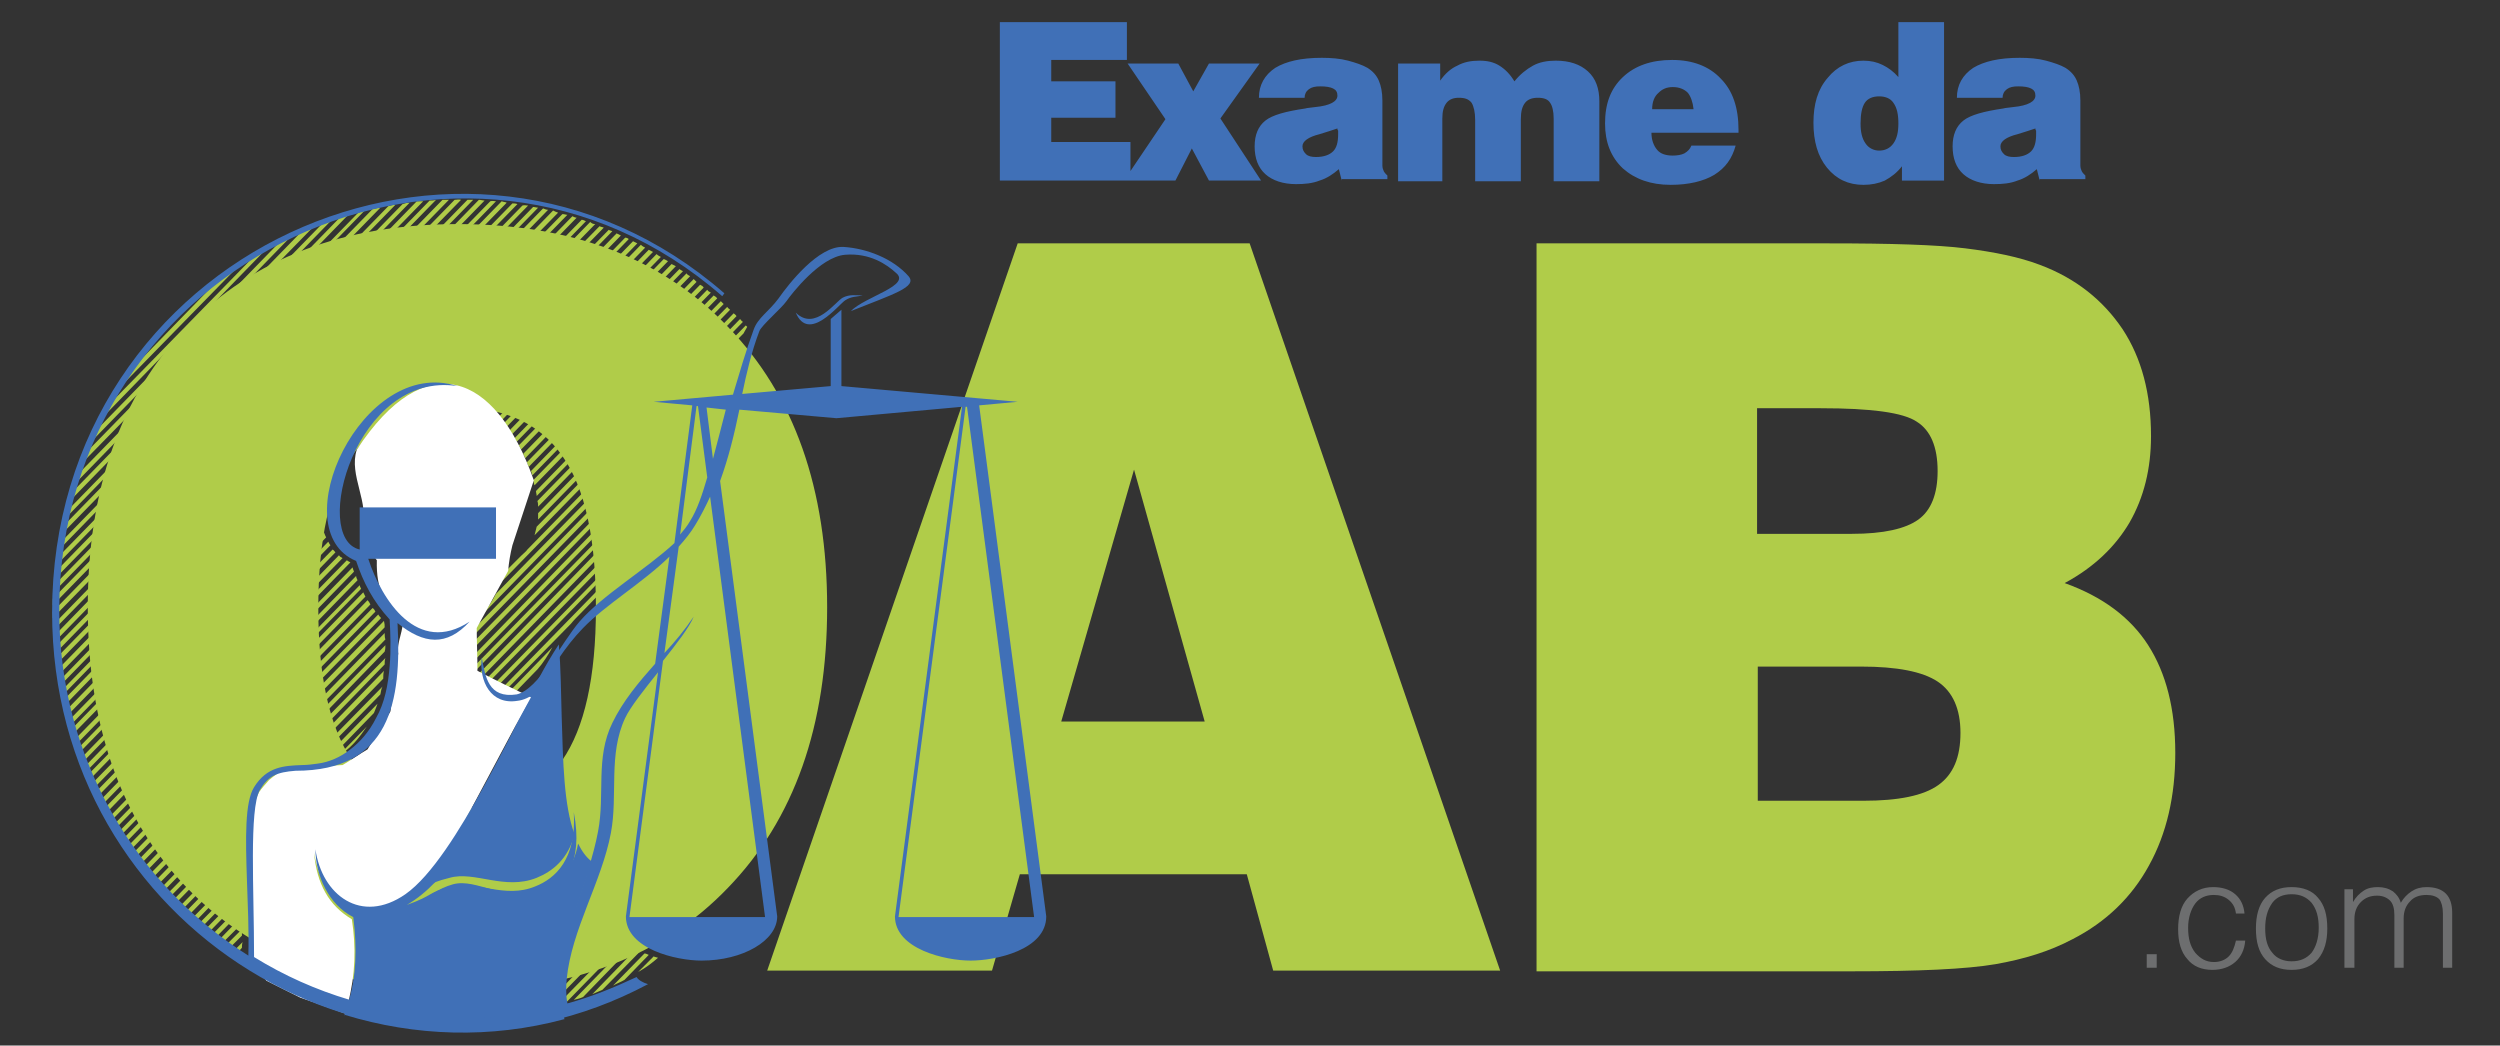 <svg version="1.2" baseProfile="tiny" xmlns="http://www.w3.org/2000/svg" viewBox="0 0 350.3 146.5"><rect x="0" y="0" width="350.3" height="146.5" fill="#333333" stroke="none"/><path fill-rule="evenodd" fill="#B0CC49" d="M27.4 41.7l-7.2 7.4c2.1-2.7 4.5-5.2 7.2-7.4m21.2 90.1l-3.4 3.5c0-.3 0-.6.1-.9l3.3-3.4c-.1.2 0 .5 0 .8zm0 1.7l-3.6 3.7c0-.3 0-.6.1-.9l3.5-3.6v.8zm0 1.8l-3.7 3.8c0-.3.1-.6.1-1l3.7-3.7c-.1.3-.1.6-.1.9zm-.2 1.9l-2.6 2.7c-.2-.1-.4-.1-.6-.2l3.3-3.4c0 .2 0 .6-.1.9zm42.2-41.6l-3.4 3.5c.8-1.1 1.8-2.5 2.9-3.9l.6-.6-.1 1zm-42.5 43.7l-1 1c-.2-.1-.4-.1-.6-.2l1.8-1.9c-.1.4-.1.7-.2 1.1zm42.3-41.6l-4.8 5c.1-.5.3-.9.5-1.4l4.5-4.6-.2 1zm-42.6 42.8zm42.3-40.8l-5.1 5.2c.1-.4.1-.7.2-1.1l5-5.1-.1 1zm-.3 2l-5 5.2c0-.3 0-.6.1-1l5.1-5.2-.2 1zm-.2 2l-4.9 5v-.9l5-5.1-.1 1zm-.3 2l-4.6 4.7v-.9l4.7-4.9-.1 1.1zm-.3 2.1l-4.4 4.5v-.9l4.5-4.6-.1 1zm-.2 2l-4.2 4.3v-.9l4.3-4.4-.1 1zm-.3 2l-4.1 4.2c0-.3.1-.7.1-1l4.1-4.2-.1 1zm-.3 2l-4.2 4.4c.1-.4.2-.7.2-1.1l4.1-4.3-.1 1zm-.2 2l-4.7 4.8c.1-.4.3-.8.4-1.3l4.4-4.5-.1 1zm-.3 2.1l-5.3 5.4c.2-.5.3-.9.5-1.4l4.9-5.1-.1 1.1zm-.3 2l-6.1 6.3c.2-.5.4-1 .5-1.4l5.7-5.8-.1.9zm-.2 2l-6.9 7.1c.2-.5.4-.9.5-1.4l6.5-6.7-.1 1zm-.3 2l-7.6 7.8c.1-.4.3-.9.4-1.3l7.3-7.5-.1 1zm-.3 2l-8 8.2.3-1.2 7.8-8-.1 1zm-.2 2.1l-8.2 8.4c.1-.4.1-.7.2-1.1l8.1-8.3-.1 1zm0 1.7l-8.4 8.6c0-.3 0-.6.1-.9v-.1l8.2-8.4c0 .3 0 .5.1.8zm.5 1.2L78 140v-.8l8.6-8.9.3.6zm.8 1l-8.5 8.7c-.4.1-.7.2-1.1.3v-.1l9.2-9.4c.1.2.2.3.4.5zm.9.7l-6.9 7.1c-.4.2-.9.3-1.3.4l7.7-7.9c.2.2.3.3.5.4zm1.1.7l-5.3 5.4c-.5.2-.9.4-1.4.6l6.1-6.3.6.3zm1.2.5l-3.4 3.5c-.5.3-1.1.5-1.6.8l4.4-4.5c.2 0 .4.1.6.2zm1.3.4c-.8.7-1.7 1.4-2.8 2l2.2-2.2c.1.1.3.1.6.2zM74 28.8L8.3 96.2c0-.2-.1-.5-.1-.7l65-66.7c.3-.1.5 0 .8 0zm1.4.3L8.6 97.6c0-.2-.1-.5-.1-.7L74.7 29c.2 0 .5.1.7.1zm1.4.3L8.9 99c-.1-.2-.1-.5-.2-.7l67.4-69.1c.2.1.5.2.7.2zm1.4.4L9.3 100.4c-.1-.2-.1-.5-.2-.7l68.4-70.2c.2.1.4.2.7.3zm1.3.3l-24.4 25c-.8.4-1.6.9-2.3 1.5l26-26.6c.3 0 .5.1.7.1zM47.7 62.8l-38 39c-.1-.2-.1-.5-.2-.7l40-41c-.7.9-1.3 1.8-1.8 2.7zm33.1-32.3l-23 23.6c-.4.1-.8.2-1.2.4l23.6-24.2c.2.1.4.2.6.2zM46.2 66.1l-36.2 37c-.1-.2-.1-.4-.2-.7l36.9-37.9c-.1.6-.3 1.1-.5 1.6zM82.1 31L59.8 53.9c-.3 0-.6 0-.9.1l22.6-23.2c.2 0 .4.1.6.2zM45.5 68.6l-35 35.9c-.1-.2-.1-.4-.2-.7l35.5-36.4c-.2.4-.3.8-.3 1.2zm37.9-37.2l-22 22.5c-.2 0-.4 0-.6-.1h-.2l22.1-22.7c.2.2.4.3.7.3zM45.1 70.6l-34.2 35.1c-.1-.2-.2-.4-.2-.6l34.6-35.5c-.1.4-.1.7-.2 1zm39.5-38.7L62.9 54.2c-.2-.1-.5-.1-.7-.2L84 31.7c.2.1.4.1.6.2zM45.1 72.4L11.4 107c-.1-.2-.2-.4-.2-.6l33.9-34.8v.8zm40.7-40L64.2 54.6c-.2-.1-.4-.2-.6-.2l21.7-22.2c.1.1.3.1.5.2zM45.3 74l-33.4 34.3-.3-.6 33.5-34.4c.1.2.2.4.2.7zM87 33L65.4 55.1c-.2-.1-.4-.1-.6-.2l21.6-22.2.6.3zM45.7 75.3l-33.3 34.1-.3-.6 33.3-34.2c.1.3.2.5.3.7zm42.4-41.8L66.5 55.8c-.2-.1-.4-.2-.5-.3l21.6-22.2c.2 0 .4.1.5.2zM46.3 76.4L13 110.6l-.3-.6L46 75.9c.1.2.2.4.3.5zm43-42.3L67.5 56.5c-.2-.1-.3-.2-.5-.4l21.7-22.3.6.3zM47 77.4l-33.5 34.4-.3-.6L46.6 77c.2.1.3.3.4.4zm43.4-42.7l-22 22.5c-.2-.1-.3-.3-.5-.4l21.9-22.5c.2.2.4.3.6.4zM48 78.2l-33.8 34.7-.3-.6 33.6-34.5c.1.2.3.3.5.4zm43.5-42.9L69.3 58.1l-.4-.4 22-22.7.6.3zM49.1 78.8L14.8 114l-.3-.6 34.1-34.9c.1.1.3.2.5.3zM92.6 36L70.2 59c-.1-.2-.3-.3-.4-.5L92 35.6c.2.2.4.3.6.4zm-43 44.1l-34.2 35.1c-.1-.2-.2-.4-.3-.5l34.3-35.2c0 .1.1.3.2.6zm44-43.5L70.9 59.9c-.1-.2-.3-.3-.4-.5L93 36.3c.3.1.4.2.6.3zM50.1 81.3l-34 34.9c-.1-.2-.2-.4-.3-.5l34.1-35c0 .2.1.4.2.6zm44.6-44l-23 23.6c-.1-.2-.2-.3-.4-.5L94.1 37l.6.3zM50.6 82.5l-33.9 34.8c-.1-.2-.2-.3-.3-.5l34-34.8c0 .1.1.3.2.5zM95.7 38L72.4 61.9c-.1-.2-.2-.4-.3-.5l23.1-23.7c.1.1.3.2.5.3zM51.2 83.6l-33.8 34.7c-.1-.2-.2-.3-.4-.5L50.9 83l.3.6zm45.5-44.9L73 63l-.3-.6 23.5-24.1c.1.2.3.3.5.4zm-44.8 46l-33.8 34.6c-.1-.2-.2-.3-.4-.5l33.8-34.7c.2.2.3.4.4.6zm45.7-45.2l-24 24.7-.3-.6 23.9-24.5.4.4zm-45 46.2l-33.8 34.6c-.1-.2-.2-.3-.4-.5l33.8-34.6c.2.1.3.3.4.5zm46-45.4L74.1 65.4l-.3-.6 24.3-24.9c.2.1.4.2.5.4zM53.4 86.6l-33.8 34.6c-.1-.2-.3-.3-.4-.5L53 86.1c.1.2.3.4.4.5zM99.6 41l-25 25.6c-.1-.2-.1-.4-.2-.6l24.7-25.4c.1.2.3.3.5.4zM53.9 87.9l-33.5 34.3c-.1-.2-.3-.3-.4-.5L53.8 87c.1.4.1.6.1.9zm46.6-46.1L74.9 68c-.1-.2-.1-.5-.2-.7L100 41.4c.1.1.2.1.3.2l.2.2zM54 89.6l-32.8 33.6c-.1-.2-.3-.3-.4-.5l33.1-34c0 .3 0 .6.1.9zm47.4-47L75.2 69.5c0-.2-.1-.5-.1-.7L101 42.2l.4.4zM53.9 91.3L37.7 108c-1.1.4-2.1 1.2-3 2.6-.2.3-.3.6-.4 1L22 124.1c-.1-.2-.3-.3-.4-.5L54 90.4c0 .3 0 .6-.1.9zm48.4-47.9L75.4 71c0-.3 0-.5-.1-.8L101.9 43c.1.2.3.3.4.4zM53.9 93.1l-14 14.4c-.3 0-.7.1-1 .1L54 92.2c-.1.3-.1.6-.1.9zm-20.1 20.6l-11 11.3-.4-.4L34 112.7c-.1.3-.1.6-.2 1zm69.4-69.4L91.3 56.5l-.9.1 12.4-12.7c.1.1.3.2.4.4zm-12 12.3L75.4 72.8v-.9l14.9-15.3h.9zM53.7 95.1l-12 12.3H40.8l13-13.4c-.1.4-.1.8-.1 1.1zm-20 20.5l-10 10.2-.4-.4 10.5-10.7c-.1.3-.1.6-.1.9zm70.4-70.5L93.2 56.3l-.9.1 11.4-11.7c.1.1.2.3.4.4zM92.7 56.8L74.9 75l.3-1.2 16.7-17.1.8.1zM53.3 97.3l-9.8 10c-.3 0-.6.1-.9.1l11-11.2c-.2.3-.2.7-.3 1.1zm-19.7 20.1l-9.1 9.3-.4-.4 9.5-9.8v.9zm70.6-70.7L95 56.1l-.9.1 10.4-10.6.2.2c-.1.2-.3.5-.4.7l-.1.2zm-9.9 10.2L70.4 81.4l.6-1.5 2.1-2.1c.3-.3.6-.5.8-.8l19.7-20.2.7.1zm-41.9 43l-6.7 6.9c-.4.2-.8.3-1.2.4l8.4-8.6c-.1.3-.3.8-.5 1.3zm-18.8 19.3l-8.2 8.4-.4-.4 8.6-8.8v.8zm69.7-69.8L96.9 56l-.9.1 7.8-8c-.2.4-.4.9-.5 1.3zm-7.6 7.9L67.6 86.1c.7-.9 1.4-1.9 1.9-2.9L95.1 57l.6.1v.2zm-62.1 63.6l-7.3 7.5c-.2-.1-.3-.3-.5-.4l7.7-7.9c.1.2.1.5.1.8zm13.8-15l4-4.1c-1 1.5-2 2.7-3.1 3.5l-.9.6zM102.5 52l-3.7 3.8-.9.1 5-5.2c-.2.5-.3.9-.4 1.3zM97 57.6l-.3.4.1-.8h.2v.4zm-1.6 1.7L66.6 88.8v-.9l28.9-29.6-.1 1zm-61.7 63.3l-6.4 6.6c-.2-.1-.3-.3-.5-.4l6.9-7v.8zm68-68.1l-1.1 1.1-.9.1 2.4-2.4c-.1.4-.3.8-.4 1.2zM99 57.4l-.8.8-.1-.8.1-.1.8.1zm-1.8 1.8l-.8.8.1-1 .6-.6.1.8zm-2.1 2.1L66.6 90.6v-.9l28.7-29.4-.2 1zm-61.4 63l-5.5 5.7c-.2-.1-.3-.3-.5-.4l6-6.1V124.3zm66.8-66.8l-2.1 2.2-.1-.8 1.5-1.5.7.1zm-3.1 3.2L96.2 62l.1-1 1-1.1.1.8zm-2.5 2.6l-28.2 29v-.8L95 62.3l-.1 1zM33.8 126l-4.6 4.7c-.2-.1-.3-.3-.5-.4l5.1-5.2v.9zm66.5-66.5l-1.7 1.8-.1-.8 2.1-2.2-.3 1.2zm-2.7 2.7L95.9 64l.1-1 1.5-1.5.1.7zm-3 3.1L66.7 93.9v-.3-.5l28.1-28.8-.2 1zm-60.8 62.4l-3.7 3.8c-.2-.1-.3-.2-.5-.4l4.2-4.3v.9zm65.9-65.9l-.9.9-.1-.7 1.3-1.3-.3 1.1zm-1.9 2L95.6 66l.1-1 2-2 .1.8zm-3.5 3.6L66.9 95.5c0-.3-.1-.5-.1-.8l27.6-28.4-.1 1.1zm-60.4 62l-2.8 2.8c-.2-.1-.3-.2-.5-.4l3.2-3.3c.1.3.1.6.1.9zm65.2-65.2l-.2-.7.5-.5-.3 1.2zM98 65.3L95.3 68l.1-1 2.4-2.5.2.8zm-3.9 4.1L67.5 96.6c-.1-.2-.2-.3-.3-.5l27-27.7-.1 1zm-60.2 61.7l-1.8 1.8c-.2-.1-.3-.2-.5-.4l2.3-2.3v.9zm64.3-64.2l-3.1 3.2.1-1 2.9-3 .1.8zm-4.4 4.5l-25.3 26c-.2-.1-.4-.2-.5-.3l26-26.6-.2.9zm-59.9 61.4l-.7.8c-.2-.1-.3-.2-.5-.3L34 132c-.1.3-.1.5-.1.8zm63.7-63.5l-2.8 2.8.1-1 3.1-3.2c-.1.5-.3.9-.4 1.4zm-4.1 4.1L81.4 85.9c-.5.5-1 1-1.4 1.5L69.9 97.7c-.3 0-.5 0-.7-.1l24.6-25.2-.3 1zm-59.8 60.5l.2-.2v.4c-.1-.1-.2-.1-.2-.2zm62.6-61.6l-1.8 1.8.1-1 2.4-2.4c-.2.6-.4 1.1-.7 1.6zm-3 3.1L88.9 80c-1.1.8-2.2 1.6-3.2 2.4l7.8-8-.2 1zm-18 18.4L72 97.2c-.3.2-.6.3-1 .4h-.3l6.7-6.9c-.6 1.1-1.3 2.2-2.1 3.1zm-30 32.6zm.8.9l-.8.8v-.9l.4-.4c.1.2.3.3.4.5zm.9.8l-1.7 1.8v-.9l1.2-1.3c.2.1.4.3.5.4zm1.1.7l-2.8 2.9v-.9l2.2-2.3.6.3zM33.6 37.1L15.7 55.4c.5-.9 1.1-1.7 1.7-2.6l13.6-14c.8-.6 1.7-1.2 2.6-1.7zm3.9-2.4l-24 24.7c.3-.6.6-1.3 1-1.9l21.2-21.7c.6-.4 1.2-.7 1.8-1.1zm3.3-1.6L12 62.7c.2-.5.5-1.1.7-1.6l26.6-27.3c.5-.2 1-.4 1.5-.7zm3-1.2l-33 33.7c.2-.5.3-.9.5-1.4l31-31.8c.5-.2 1-.3 1.5-.5zm2.6-1L10 68.3c.1-.4.3-.9.4-1.3l34.7-35.6c.4-.2.9-.3 1.3-.5zm2.4-.8L9.3 70.7l.3-1.2 38-39c.4-.1.8-.2 1.2-.4zm2.3-.6L8.8 73c.1-.4.2-.8.3-1.1l41-42c.3-.2.7-.3 1-.4zm2.2-.4l-45 46.1c.1-.4.1-.7.2-1.1l43.7-44.8c.4-.1.8-.2 1.1-.2zm2.1-.4L8 77.3c0-.3.1-.7.2-1l46.2-47.4c.3-.1.6-.2 1-.2zm2-.3L7.8 79.3c0-.3.1-.7.1-1l48.5-49.7c.3-.1.6-.2 1-.2zm1.9-.2l-51.7 53c0-.3.1-.6.1-1l50.7-52h.9zm1.8-.2L7.5 83v-.9l52.7-54c.3 0 .6 0 .9-.1zm1.8 0L7.4 84.8v-.9L62 28h.9zm1.7 0L7.4 86.6v-.8-.1L63.7 28c.3 0 .6-.1.9 0zm1.7 0L7.5 88.3v-.8l58-59.5h.8zm1.6.1L7.6 90c0-.3 0-.5-.1-.8L67.1 28c.3 0 .5.1.8.1zm1.6.1L7.7 91.6c0-.3 0-.5-.1-.8l61.1-62.6c.3-.1.5 0 .8 0zm1.5.2L7.9 93.1c0-.3-.1-.5-.1-.8l62.5-64.1c.2.1.5.1.7.2zm1.5.2L8.1 94.7c-.1-.3-.1-.5-.1-.8l63.8-65.4c.2 0 .5 0 .7.1zM48.4 130.2l-3.2 3.3v-.9l3.1-3.1c.1.1.1.4.1.7z"/><path fill="#B0CC49" d="M12.3 85.1c0-16.6 4.6-29.7 13.9-39.3 9.3-9.6 21.9-14.4 38-14.4 16 0 28.6 4.8 37.8 14.4 9.3 9.6 13.9 22.7 13.9 39.3 0 16.6-4.6 29.7-13.9 39.3-9.2 9.6-21.9 14.4-37.8 14.4-16 0-28.7-4.8-38-14.4-9.3-9.6-13.9-22.7-13.9-39.3m32.3.1c0 9.7 1.6 16.7 4.7 21.3 3.2 4.5 8.1 6.8 14.8 6.8 6.7 0 11.6-2.2 14.7-6.8 3.1-4.5 4.7-11.6 4.7-21.3 0-9.7-1.5-16.8-4.7-21.3-3.1-4.5-8-6.8-14.7-6.8-6.7 0-11.7 2.3-14.8 6.8-3.1 4.5-4.7 11.6-4.7 21.3zM107.5 136l35.1-101.9h32.5L210.2 136h-31.8l-3.7-13.5h-31.8L139 136h-31.5m41.2-34.9h20.1l-9.9-35.3-10.2 35.3zM215.3 136V34.1h40.9c8.8 0 15.2.2 19.2.7 4 .5 7.5 1.2 10.4 2.3 5.1 1.9 8.9 5 11.6 9 2.7 4.1 4 9.1 4 15 0 4.6-1 8.6-3 12.1-2 3.4-5 6.3-9.1 8.5 5.3 1.9 9.2 4.8 11.7 8.7 2.5 3.9 3.8 8.9 3.8 15.1 0 6-1.2 11.3-3.7 15.8-2.4 4.4-6 7.9-10.7 10.3-3.2 1.7-6.8 2.8-10.8 3.5-4.1.7-10.8 1-20.2 1h-44.1m31-61.3h13.2c4.4 0 7.5-.7 9.3-2 1.8-1.3 2.7-3.6 2.7-6.8 0-3.4-1-5.7-2.9-6.9-1.9-1.3-6.4-1.9-13.5-1.9h-8.9v17.6zm0 37.4h14.8c4.9 0 8.4-.7 10.5-2.2 2.1-1.5 3.1-3.9 3.1-7.3s-1.1-5.8-3.2-7.2c-2.1-1.4-5.7-2.1-10.7-2.1h-14.5v18.8z"/><path fill="#4070B7" d="M80.5 116.9c-1.5-4.1-1.6-10-1.8-16.6-.1-3.2-.1-6.6-.4-10-7.7 11.6-11.4 29.4-21.8 35.4 4.1-1.5 2.9-1.8 6.5-2.7 3.5-1 7.7 1.8 12.2 0 2.2-.9 4.4-2.6 5.3-6.1m2.4 3.8c-.8-.6-1.4-1.5-1.9-2.5-.6 3.5-2.7 5.4-5 6.3-5.3 2.1-9.1-1.5-12.5-.6-4.4 1.2-5.2 4.9-12.9 4.2h-.4c.1 6.3-.6 10.4-2 14.3l.1-.2c9.8 3 20.4 3.4 30.8.6v.1c-.4-2.2-.6-4.6-.4-6.3.5-5.6 2.6-10.7 4.2-15.9zM285.8 25.3l-.4-1.6c-.8.7-1.7 1.3-2.7 1.6-1 .4-2.1.5-3.3.5-1.8 0-3.3-.5-4.3-1.4-1-.9-1.5-2.2-1.5-3.9 0-1.6.5-2.8 1.5-3.6 1-.8 2.9-1.3 5.6-1.7.3-.1.8-.1 1.4-.2 2.1-.2 3.1-.8 3.1-1.6 0-.5-.2-.8-.6-1-.4-.2-1-.3-1.8-.3-.7 0-1.2.1-1.6.4-.4.3-.6.7-.6 1.2h-6.4c0-1.8.8-3.2 2.3-4.2 1.5-.9 3.6-1.4 6.5-1.4 1.3 0 2.6.1 3.7.4 1.1.3 2 .6 2.7 1 .8.5 1.3 1.1 1.6 1.8.3.7.5 1.6.5 2.8v9.1c0 .3.1.6.2.8.1.2.3.4.5.6v.5h-6.4m-.6-7.1c-.6.2-1.5.5-2.5.8-1.6.4-2.4 1-2.4 1.7 0 .5.2.8.5 1.1.3.3.8.4 1.4.4 1.1 0 1.9-.3 2.4-.8s.7-1.3.7-2.4v-.5c-.1-.1-.1-.2-.1-.3zm-21.9 3.1c.8 0 1.5-.3 2-1s.7-1.6.7-2.8c0-1.3-.2-2.2-.7-2.9-.4-.6-1.1-.9-2-.9-.9 0-1.6.3-2 .9-.4.6-.6 1.6-.6 2.9 0 1.2.2 2.1.7 2.8.4.6 1.1 1 1.9 1zm9 4.2h-5.8v-2c-.7.9-1.5 1.5-2.4 2-.9.4-1.9.6-3 .6-2.1 0-3.8-.8-5.1-2.4-1.3-1.6-1.9-3.7-1.9-6.3 0-2.6.6-4.7 2-6.3 1.3-1.6 3-2.4 5-2.4 1 0 1.9.2 2.7.6.8.4 1.5.9 2.2 1.7V3.1h6.4v22.2zM237 20.4h6.2c-.5 1.8-1.4 3.1-3 4.1-1.5.9-3.6 1.4-6.1 1.4-2.8 0-5-.8-6.7-2.3-1.7-1.6-2.5-3.7-2.5-6.3 0-2.8.8-4.9 2.5-6.5 1.7-1.6 4-2.4 6.9-2.4 2.9 0 5.2.9 6.8 2.6 1.7 1.7 2.5 4.1 2.5 7.2v.4h-12.2c0 1 .3 1.8.8 2.4.5.6 1.3.8 2.2.8.6 0 1.2-.1 1.6-.3.5-.3.8-.6 1-1.1zm-5.5-5.1h5.8c-.1-1-.4-1.8-.8-2.3-.5-.5-1.2-.8-2.1-.8-.9 0-1.5.3-2 .8-.6.5-.9 1.3-.9 2.3zm-35.6 10V8.9h5.9v2.4c.7-1 1.5-1.7 2.4-2.1.9-.5 1.9-.7 3.1-.7 1.1 0 2 .2 2.8.7.8.5 1.5 1.2 2.1 2.2.8-1 1.7-1.7 2.6-2.2.9-.5 2-.7 3.2-.7 1.9 0 3.4.5 4.5 1.5s1.6 2.4 1.6 4.2v11.2h-6.4v-8.8c0-1-.2-1.8-.5-2.2-.3-.5-.9-.7-1.7-.7-.8 0-1.4.2-1.8.7-.4.5-.6 1.2-.6 2.3v8.7h-6.4v-8.6c0-1.1-.2-1.9-.5-2.4-.4-.5-.9-.7-1.8-.7-.7 0-1.3.2-1.7.7-.4.5-.6 1.2-.6 2.2v8.8h-6.2zm-7.9 0l-.4-1.6c-.8.7-1.7 1.3-2.7 1.6-1 .4-2.1.5-3.3.5-1.8 0-3.3-.5-4.3-1.4-1-.9-1.5-2.2-1.5-3.9 0-1.6.5-2.8 1.5-3.6 1-.8 2.9-1.3 5.6-1.7.3-.1.8-.1 1.4-.2 2.1-.2 3.1-.8 3.1-1.6 0-.5-.2-.8-.6-1-.4-.2-1-.3-1.8-.3-.7 0-1.2.1-1.6.4-.4.3-.6.7-.6 1.2h-6.4c0-1.8.8-3.2 2.3-4.2 1.5-.9 3.6-1.4 6.5-1.4 1.3 0 2.6.1 3.7.4 1.1.3 2 .6 2.7 1 .8.5 1.3 1.1 1.6 1.8.3.7.5 1.6.5 2.8v9.1c0 .3.1.6.2.8.1.2.3.4.5.6v.5H188zm-.6-7.3c-.6.2-1.5.5-2.5.8-1.6.4-2.4 1-2.4 1.7 0 .5.2.8.5 1.1.3.3.8.4 1.4.4 1.1 0 1.9-.3 2.4-.8s.7-1.3.7-2.4v-.5c-.1-.1-.1-.2-.1-.3zm-29.9 7.3l5.8-8.6-5.3-7.8h7.1l2.1 3.9 2.2-3.9h7.1l-5.5 7.7 5.7 8.7h-7.3l-2.4-4.5-2.3 4.5h-7.2zm-17.4 0V3.1h17.8v5.3h-10.6v3h9v5.1h-9v3.4h11.1v5.4h-18.3z"/><path fill-rule="evenodd" fill="#FFF" d="M71.8 76.4c1-3 2-6.1 3-9.1C69.4 52 59.5 48.5 50 63c-1.2 3.6 1.9 7.5.7 11.2 1.3 1.6.8 2.7 2.1 4.3-.1 4.2 1.1 6.1 3.6 8.1.3 1.5-.9 3.5-.6 5-.4 2.7-.7 5.4-1.1 8.1-1.1 1.8-2.1 3.5-3.2 5.3-1.2.7-2.3 1.5-3.5 2.2l-5.4.3c-.9 0-1.8.1-2.7.1-.7.6-1.5 1.1-2.2 1.7-.5.6-1 1.1-1.4 1.7-.5 1.1-1 2.2-1.6 3.3.2 6.7.5 13.3.7 20 .6 1 1.3 2.1 1.9 3.1l4.8 2.4c2.1.7 4.2 1.5 6.2 2.2.2-.5.3-1.1.5-1.6 1-3.8 1.1-7.7.5-11.6-3.2-1.9-4.9-4.9-5.3-9.3 1.2 6.7 4.6 8.4 8.4 8.3 5.5-.2 9.8-7.1 13.7-14.6 2.8-5.2 5.5-10.4 8.3-15.5-2.5-1.2-5-2.4-7.5-3.7 0-2-.1-4-.1-6 1.5-2.7 2.9-5.3 4.4-8 .1-1.2.3-2.4.6-3.6"/><path fill="#4070B7" d="M118.1 41.7c1-.5 1.8-.3 2.8-.3-.9.2-1.6.1-2.5.7-.9.6-5.1 6-6.9 1.7 2.7 2.7 5.6-1.6 6.6-2.1m-27.3 96.2c-37.5 20-83.5-7.7-83.5-52.1 0-50.4 57.6-76.6 94.2-44.7l-.3.4C65.2 10.1 8.3 36 8.3 85.6c0 21.1 11 38.5 26.5 48.3.1-3.6-.1-7.3-.2-10.6-.2-5.9-.3-10.9 1-13 1.8-2.9 4.2-3 6.7-3.1.7 0 1.5-.1 2.2-.2 1.6-.2 3.2-.9 4.6-2 1.3-1 2.6-2.4 3.6-4.4 1.2-2.1 1.7-4.7 1.9-7.3.2-2.3.1-4.6 0-6.5-2.3-2.5-3.7-5.2-4.7-8.2-10.4-4.3.8-28.8 14.2-24.5C49.9 51.9 43.5 75.4 50.4 77v-5.9h19.1v7.2H51.6c1.9 5.8 6.9 13.6 14.2 8.8-3.2 3.5-6.4 3.2-10.1.2.6 11-1 20.7-14.3 20.7-2.6.2-3.8.7-5 2.7-1.5 2.8-.8 13.9-.8 23.4 4.2 2.6 8.7 4.6 13.4 6 .8-3.2 1.1-7 .5-11.6-3.4-1.7-5.3-5.8-5.3-9.5.9 6.4 6.4 10.6 12.6 6.3 7.3-5.1 15.9-25.7 18.2-28.2-.8.6-1.6 1-2.5 1.1-3.7.6-5.4-2.7-5-6.1.5 2.7.9 5.8 4.9 5.2 3.1-.7 6.3-7.3 8.8-10.2 3.2-3.7 9.3-7.3 13.3-11L97 56.8l-5.4-.5 11.1-1c.9-3 1.8-6.1 2.9-9.1.6-1.7 2.1-2.5 3.5-4.4 1.4-2 5.6-7.4 9.1-7.2 3.2.2 6.9 1.6 9.1 4.1 1.3 1.5-2.1 2.5-8.1 4.9 2.1-2.1 8.6-3.6 6.3-5.4-1.2-1.1-3.6-2.8-7.1-2.5-3.5.3-7.5 5.5-8.2 6.5-.7 1-3.5 3.4-3.8 4.2-1.1 2.9-1.8 5.9-2.4 8.8l12.4-1.1v-9.4l1.5-1.3v10.7l24.7 2.2-5.4.5 9.4 71.6c0 4.7-7.1 6.2-10.6 6.2s-10.6-1.6-10.6-6.2l9.4-71.4-17.6 1.6-13.6-1.2c-.7 3.4-1.5 6.7-2.7 10l8 61c0 3.4-4.8 6.2-10.6 6.2-3.5 0-10.6-1.6-10.6-6.2l4.5-34.2c-2 2.5-3.9 4.9-4.6 6.4-2.4 5.1-1 10.8-2 16.1-1.3 6.9-5.5 13.5-6.2 20.5-.1 1.2-.1 2.4.1 3.4 3.3-.9 6.5-2.2 9.7-3.7.2.4.9.8 1.6 1zm-41.2 2.7c9.2 2.6 19.1 2.9 28.8.3-.1-1.4-.2-2.7-.1-3.8.7-7.1 4.2-13.7 5.5-20.6 1-5.2-.4-10.3 2-15.2 1.5-3.1 3.7-5.7 6-8.3l2-15c-3.8 3.7-8.9 6.7-12.1 10-10.1 10.4-13.2 32.1-24.7 38.8 3.9-1.4 2.8-1.7 6.2-2.6 3.4-.9 7.5 1.8 11.8 0 2.8-1.1 5.8-3.8 5.4-10.4 1.4 7.2-1.4 10.5-4.6 11.8-5.2 2.1-8.8-1.5-12.1-.6-4.3 1.2-5 4.7-12.5 4h-.4c.1 4.9-.3 8.4-1.2 11.6zm45.7-65.7c.5-.6 1-1.2 1.4-1.9 1-1.6 1.7-3.7 2.4-6.1l-1.3-10h-.2l-2.3 18zm4.6-10.6c.6-2.2 1.2-4.6 1.8-6.9l-2.7-.3.9 7.2zm-.4 5.3c-.6 1.3-1.3 2.7-2.1 4-.6 1-1.4 2-2.3 3l-2 14.9c1.5-1.6 2.9-3.3 4.1-5.1-.6 1.5-2.4 3.8-4.3 6.2l-4.7 35.9h19l-7.7-58.9zm36-12.6h-.2l-9.4 71.5h19L135.5 57z"/><path fill="#6D6E6F" d="M328.5 135.6v-11h1.2v1.8c.4-.7.9-1.2 1.5-1.6.6-.4 1.3-.5 2-.5.8 0 1.5.2 2.1.6.5.4.9.9 1.1 1.6.4-.7.9-1.2 1.5-1.6.6-.4 1.3-.6 2.1-.6 1.2 0 2.1.3 2.7.9.6.6.9 1.5.9 2.7v7.7h-1.3V128c0-.9-.2-1.6-.5-2-.4-.4-1-.6-1.8-.6-1 0-1.8.3-2.3.9-.6.6-.9 1.4-.9 2.4v6.9h-1.3v-7.4c0-.9-.2-1.6-.6-2-.4-.4-1-.7-1.8-.7-1 0-1.7.3-2.3.9-.6.6-.9 1.4-.9 2.4v6.8h-1.4m-12.4-5.5c0-1.8.4-3.3 1.3-4.3s2.1-1.5 3.7-1.5 2.9.5 3.7 1.5c.9 1 1.3 2.4 1.3 4.3 0 1.8-.4 3.2-1.3 4.3-.9 1-2.1 1.5-3.7 1.5s-2.8-.5-3.7-1.5c-.9-1-1.3-2.4-1.3-4.3zm1.3 0c0 1.5.3 2.6 1 3.4.6.8 1.6 1.2 2.7 1.2 1.2 0 2.1-.4 2.8-1.2.6-.8 1-2 1-3.5s-.3-2.6-1-3.5c-.7-.8-1.6-1.2-2.8-1.2-1.2 0-2.1.4-2.7 1.2-.7 1-1 2.1-1 3.6zm-4.1 1.7h1.3c-.1 1.3-.6 2.3-1.4 3-.8.7-1.9 1.1-3.2 1.1-1.5 0-2.7-.5-3.5-1.5-.9-1-1.3-2.4-1.3-4.2 0-1.8.4-3.3 1.3-4.3s2.1-1.6 3.6-1.6c1.2 0 2.3.3 3.1 1 .8.7 1.2 1.6 1.3 2.7h-1.2c-.1-.8-.4-1.4-1-1.9s-1.3-.7-2.1-.7c-1.1 0-2 .4-2.6 1.2-.6.8-1 2-1 3.4 0 1.5.3 2.6 1 3.5.7.8 1.5 1.3 2.6 1.3.9 0 1.6-.3 2.1-.8s.8-1.3 1-2.2zm-11.1 3.8h-1.4v-1.9h1.4v1.9z"/></svg>